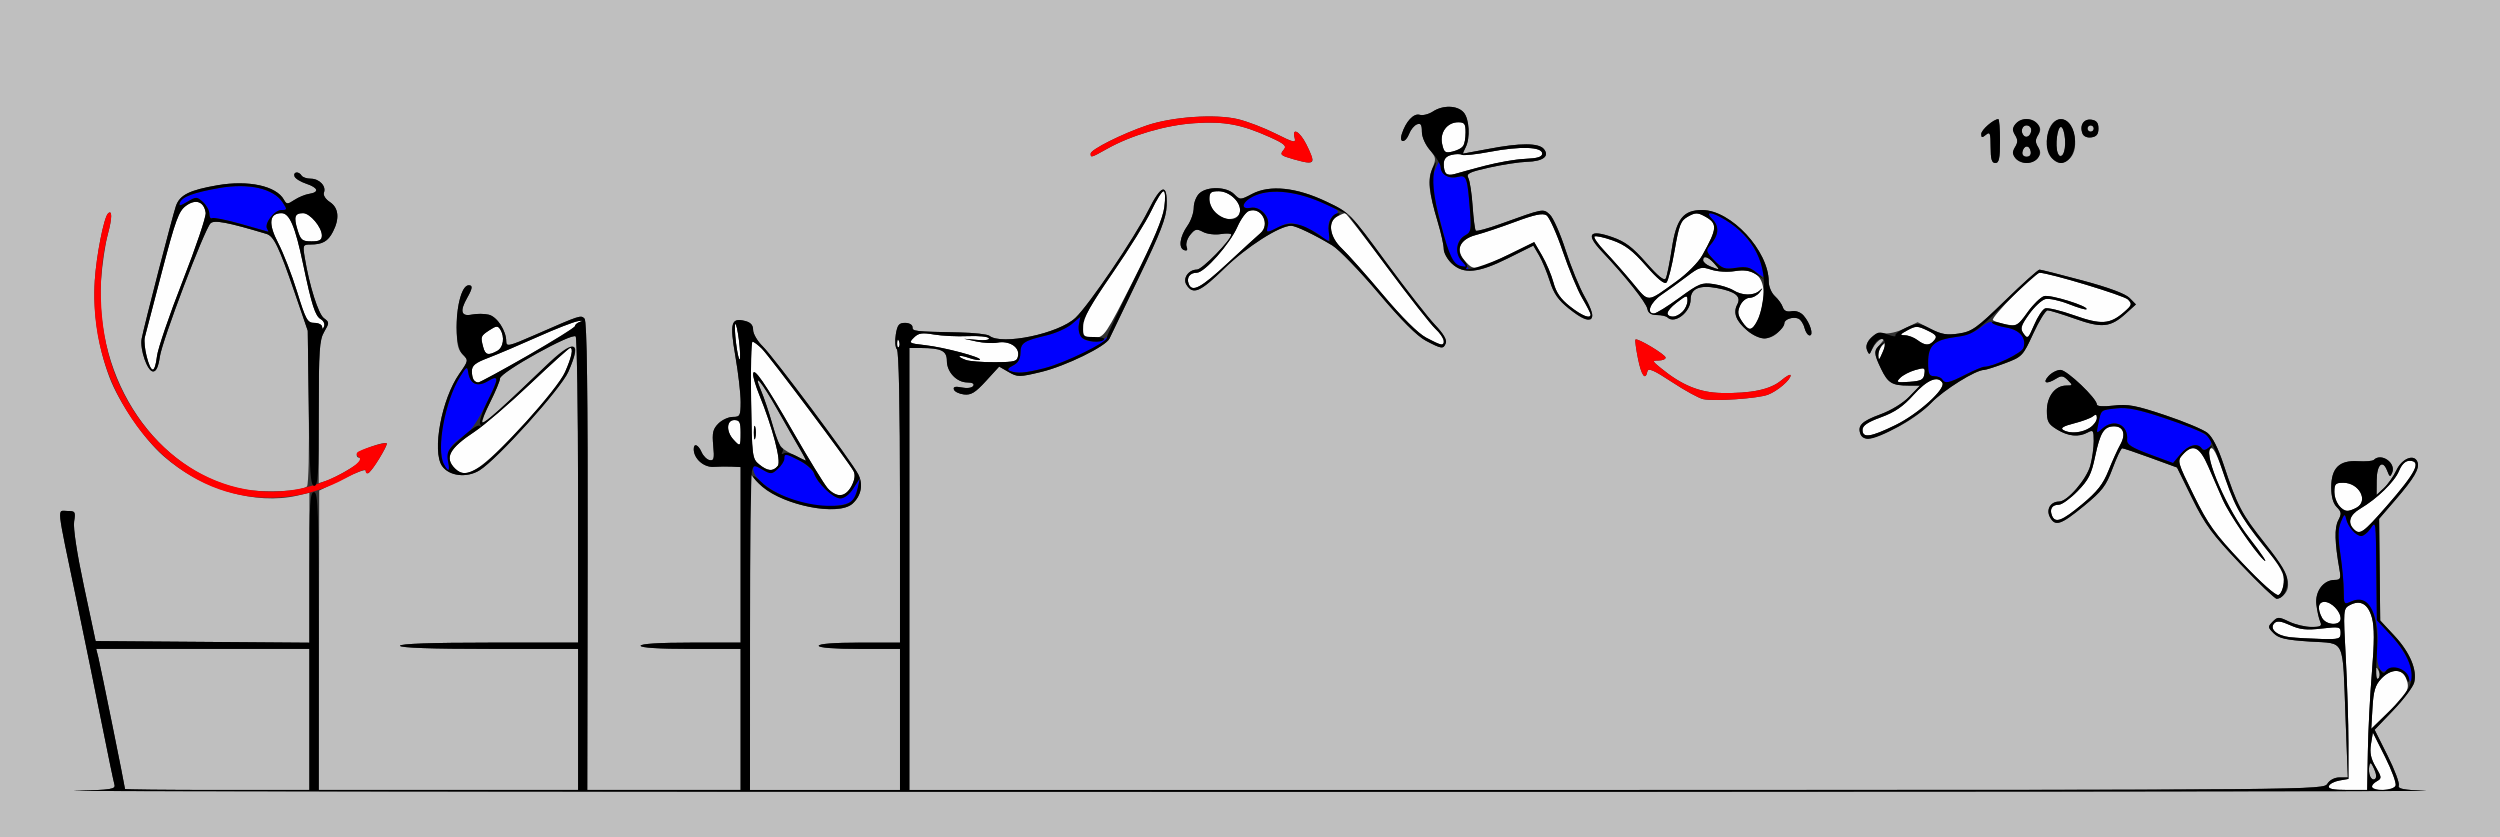 <?xml version="1.0" encoding="UTF-8" standalone="no"?>
<!-- Created with Inkscape (http://www.inkscape.org/) -->

<svg
   xmlns:dc="http://purl.org/dc/elements/1.1/"
   xmlns:cc="http://creativecommons.org/ns#"
   xmlns:rdf="http://www.w3.org/1999/02/22-rdf-syntax-ns#"
   xmlns:svg="http://www.w3.org/2000/svg"
   xmlns="http://www.w3.org/2000/svg"
   xmlns:sodipodi="http://sodipodi.sourceforge.net/DTD/sodipodi-0.dtd"
   xmlns:inkscape="http://www.inkscape.org/namespaces/inkscape"
   id="svg3734"
   version="1.1"
   inkscape:version="0.91 r13725"
   width="747.664"
   height="250.312"
   viewBox="0 0 747.664 250.312"
   sodipodi:docname="ub630101.svg">
  <rect x="0" y="0" width="747.664" height="250.312" fill="#333333" stroke="none"/>
  <defs
     id="defs3738" />
  <sodipodi:namedview
     pagecolor="#ffffff"
     bordercolor="#666666"
     borderopacity="1"
     objecttolerance="10"
     gridtolerance="10"
     guidetolerance="10"
     inkscape:pageopacity="0"
     inkscape:pageshadow="2"
     inkscape:window-width="640"
     inkscape:window-height="480"
     id="namedview3736"
     showgrid="false"
     inkscape:zoom="1.0895101"
     inkscape:cx="399.29168"
     inkscape:cy="147.65928"
     inkscape:window-x="0"
     inkscape:window-y="0"
     inkscape:window-maximized="0"
     inkscape:current-layer="svg3734" />
  <g
     id="g3744">
    <path
       style="fill:#fefefe"
       d="m 696.495,235.078 c 0.214,-0.645 1.616,-1.388 3.115,-1.652 l 2.727,-0.48 0,-10.77 c 0,-5.924 -0.358,-17.377 -0.795,-25.452 -0.782,-14.438 -0.762,-14.7 1.204,-15.755 3.171,-1.702 5.51,-0.346 6.636,3.847 0.726,2.706 0.722,7.241 -0.015,16.115 -0.564,6.792 -1.115,17.517 -1.224,23.832 l -0.197,11.483 -5.919,0.002 c -4.32,9.4e-4 -5.814,-0.315 -5.53,-1.17 z m 12.851,0.281 c 0,-0.49 0.701,-1.285 1.558,-1.766 1.429,-0.802 1.395,-1.153 -0.414,-4.229 -1.47,-2.499 -1.83,-4.239 -1.412,-6.823 l 0.561,-3.469 3.653,7.283 c 2.009,4.006 3.428,7.871 3.154,8.589 -0.561,1.468 -7.1,1.85 -7.1,0.415 z m 0.181,-23.688 c 0.296,-5.026 0.82,-6.777 2.594,-8.672 2.941,-3.14 6.332,-3.126 7.528,0.031 1.155,3.047 0.437,4.349 -5.655,10.251 l -4.838,4.688 0.371,-6.298 z m -24.643,-21.1 c -3.967,-0.42 -6.34,-2.548 -4.689,-4.205 0.778,-0.781 2.006,-0.622 4.732,0.611 2.906,1.315 4.88,1.525 9.377,1.002 5.372,-0.625 5.696,-0.551 5.696,1.304 0,1.805 -0.482,1.954 -5.841,1.809 -3.213,-0.087 -7.386,-0.321 -9.275,-0.521 z m 9.541,-5.822 C 692.951,181.985 693.267,180 695.182,180 c 2.084,0 4.818,2.834 4.818,4.996 0,2.24 -4.351,2.048 -5.575,-0.247 z m -23.858,-16.439 c -8.244,-8.722 -10.185,-11.429 -14.521,-20.244 -4.907,-9.977 -4.971,-10.213 -3.278,-12.09 3.034,-3.363 5.048,-2.446 7.627,3.476 1.291,2.965 3.266,7.496 4.388,10.07 1.773,4.067 9.242,15.078 12.089,17.821 1.74,1.676 -0.411,-1.633 -4.224,-6.498 -6.381,-8.142 -13.526,-24.349 -11.705,-26.55 0.842,-1.017 1.81,0.825 4.572,8.699 3.403,9.701 6.134,14.166 15.091,24.674 2.064,2.421 2.61,3.903 2.39,6.49 -0.157,1.844 -0.876,3.547 -1.598,3.786 -0.785,0.259 -5.145,-3.621 -10.83,-9.635 z m 33.386,-10.033 c -1.977,-1.984 -1.265,-4.273 1.914,-6.155 5.083,-3.008 10.224,-8.004 11.575,-11.249 0.833,-2 1.919,-3.062 3.132,-3.062 3.751,0 2.007,3.458 -6.854,13.594 -6.987,7.992 -7.964,8.679 -9.766,6.871 z m -90.304,-4.143 c -0.744,-1.944 0.079,-3.197 2.1,-3.197 0.891,0 3.393,-1.813 5.562,-4.029 3.301,-3.374 4.157,-5.06 5.264,-10.365 1.502,-7.201 2.66,-9.043 5.684,-9.043 2.801,0 3.604,2.382 1.845,5.475 -0.78,1.371 -2.358,4.852 -3.508,7.734 -1.632,4.092 -3.361,6.301 -7.89,10.078 -6.081,5.072 -8.109,5.821 -9.056,3.347 z m 85.951,-2.795 c -0.808,-0.81 -1.469,-2.709 -1.469,-4.219 0,-2.392 0.342,-2.746 2.659,-2.746 4.773,0 7.663,5.471 3.945,7.467 -2.456,1.318 -3.413,1.225 -5.135,-0.503 z m -452.075,-5.324 c -1.026,-1.16 -5.516,-8.465 -9.976,-16.232 -8.867,-15.442 -12.315,-20.431 -12.315,-17.818 0,0.876 0.805,3.57 1.789,5.986 4.057,9.963 6.695,20.05 5.592,21.383 -1.447,1.749 -3.027,1.622 -5.576,-0.449 -2.073,-1.684 -2.149,-2.29 -2.412,-19.219 -0.149,-9.614 0.041,-17.48 0.422,-17.48 0.381,0 1.645,0.949 2.81,2.109 2.246,2.237 25.882,33.785 27.387,36.554 1.256,2.311 -1.43,7.274 -3.937,7.274 -1.054,0 -2.756,-0.949 -3.782,-2.109 z m -21.647,-18.281 c -0.235,-0.902 -0.427,-0.164 -0.427,1.641 0,1.805 0.192,2.543 0.427,1.641 0.235,-0.902 0.235,-2.379 0,-3.281 z m -89.83,12.355 c -3.186,-3.196 -1.682,-5.982 5.957,-11.041 2.799,-1.854 10.231,-8.234 16.516,-14.178 6.285,-5.944 11.67,-10.807 11.967,-10.807 1.055,0 0.512,2.637 -1.47,7.146 -1.271,2.892 -5.784,8.622 -12.281,15.593 -13.236,14.201 -17.224,16.763 -20.689,13.287 z m 83.256,-8.679 c -2.21,-2.449 -2.024,-5.786 0.322,-5.786 1.558,0 1.869,0.625 1.869,3.75 0,4.285 -0.088,4.367 -2.192,2.036 z m 337.706,-2.847 c 0,-1.283 1.478,-2.29 5.546,-3.778 4.124,-1.508 6.617,-3.223 9.722,-6.688 4.038,-4.505 7.247,-5.859 8.618,-3.635 1.115,1.81 -7.267,9.375 -14.046,12.677 -7.431,3.619 -9.839,3.968 -9.839,1.424 z m 59.969,-0.009 c -0.852,-0.542 0.179,-1.152 3.259,-1.93 2.477,-0.626 5.036,-1.58 5.685,-2.121 0.866,-0.721 1.181,-0.591 1.181,0.485 0,3.203 -6.883,5.627 -10.124,3.566 z M 141.745,113.75 c -0.343,-0.344 -0.623,-1.579 -0.623,-2.745 0,-1.696 0.983,-2.494 4.907,-3.987 2.699,-1.027 9.322,-3.842 14.72,-6.257 5.397,-2.414 10.864,-4.543 12.15,-4.73 1.285,-0.187 1.6,-0.113 0.701,0.164 -0.9,0.277 -1.636,0.871 -1.636,1.319 0,0.784 -27.592,16.86 -28.937,16.86 -0.362,0 -0.938,-0.281 -1.281,-0.625 z m 426.524,-0.738 c 0.795,-0.81 2.819,-1.867 4.498,-2.35 2.824,-0.812 3.03,-0.724 2.759,1.183 -0.244,1.721 -0.985,2.108 -4.498,2.35 -3.814,0.262 -4.071,0.152 -2.759,-1.183 z M 43.883,106.716 c -0.577,-2.15 -0.834,-4.787 -0.571,-5.859 0.263,-1.073 2.576,-9.946 5.141,-19.717 4.068,-15.502 4.985,-18.002 7.188,-19.612 2.921,-2.134 5.379,-1.248 5.878,2.119 0.167,1.126 -2.942,10.329 -6.908,20.451 -3.966,10.122 -7.417,20.231 -7.668,22.466 -0.576,5.125 -1.71,5.182 -3.06,0.154 z m 244.952,0.931 c -3.077,-1.142 -2.21,-1.714 0.932,-0.615 1.568,0.548 3.052,0.796 3.296,0.551 0.688,-0.69 -10.684,-3.716 -16.366,-4.355 -4.885,-0.55 -5.014,-0.635 -3.397,-2.253 1.386,-1.387 2.44,-1.551 6.012,-0.938 2.382,0.409 6.929,0.63 10.105,0.489 3.175,-0.14 6.014,0.136 6.309,0.614 0.308,0.501 -1.148,0.721 -3.437,0.52 l -3.972,-0.349 3.738,0.816 c 2.056,0.449 4.843,0.604 6.194,0.343 3.461,-0.667 6.605,1.228 6.246,3.763 -0.267,1.882 -0.829,2.049 -7.016,2.085 -3.699,0.022 -7.589,-0.281 -8.645,-0.673 z m -68.706,-5.027 c -0.362,-2.903 -0.463,-5.473 -0.226,-5.711 0.237,-0.238 0.727,1.942 1.089,4.845 0.362,2.903 0.463,5.473 0.226,5.711 -0.237,0.238 -0.727,-1.942 -1.089,-4.845 z m 341.627,3.666 c -0.041,-1.097 0.626,-2.574 1.481,-3.281 1.39,-1.15 1.453,-1.088 0.594,0.588 -0.529,1.031 -1.195,2.508 -1.481,3.281 -0.357,0.966 -0.543,0.781 -0.594,-0.588 z m -417.242,-2.459 c -0.846,-3.167 -0.781,-3.346 1.827,-5.061 2.057,-1.352 2.541,-1.39 3.257,-0.256 1.423,2.256 0.961,5.436 -0.939,6.455 -2.674,1.436 -3.52,1.203 -4.145,-1.139 z m 123.784,-1.25 c 0.045,-1.092 0.266,-1.314 0.565,-0.566 0.27,0.677 0.237,1.485 -0.074,1.797 -0.311,0.312 -0.531,-0.242 -0.491,-1.23 z m 158.208,-1.605 c -2.45,-1.309 -7.189,-6.02 -12.925,-12.848 -4.982,-5.93 -10.496,-12.131 -12.254,-13.78 -3.735,-3.505 -4.386,-8.015 -1.388,-9.624 0.994,-0.534 2.049,-0.97 2.345,-0.97 0.295,0 5.939,7.277 12.542,16.172 6.603,8.895 13.118,17.195 14.478,18.445 2.324,2.136 3.329,4.81 1.772,4.716 -0.386,-0.023 -2.441,-0.973 -4.569,-2.109 z m 146.913,0.716 c -0.998,-0.757 -2.68,-1.393 -3.738,-1.414 -1.626,-0.032 -1.503,-0.266 0.789,-1.511 2.478,-1.346 2.993,-1.34 5.932,0.066 2.671,1.278 3.025,1.774 2.079,2.918 -1.422,1.719 -2.739,1.704 -5.062,-0.058 z M 323.725,99.902 c -1.043,-2.726 0.522,-5.872 9.207,-18.506 4.761,-6.926 9.891,-15.206 11.399,-18.401 1.508,-3.194 3.139,-5.807 3.625,-5.807 0.523,0 0.623,1.97 0.244,4.83 -0.449,3.392 -3.197,9.88 -9.233,21.797 -8.304,16.395 -8.697,16.977 -11.638,17.262 -2.098,0.203 -3.218,-0.162 -3.605,-1.174 z m 281.298,-0.292 c -0.843,-1.326 -0.494,-2.409 1.818,-5.652 1.573,-2.206 3.751,-4.236 4.841,-4.51 1.089,-0.274 4.218,0.386 6.953,1.467 2.735,1.081 5.142,1.796 5.349,1.589 0.86,-0.863 -10.881,-4.511 -12.678,-3.939 -1.059,0.337 -3.288,2.515 -4.952,4.84 -2.844,3.973 -3.224,4.19 -6.325,3.619 -1.815,-0.334 -3.621,-0.919 -4.015,-1.299 -0.74,-0.715 12.511,-14.172 13.934,-14.15 2.952,0.045 25.267,6.79 26.446,7.993 1.323,1.35 1.216,1.698 -1.157,3.766 -4.217,3.675 -6.838,3.843 -14.949,0.961 -4.007,-1.424 -7.908,-2.348 -8.67,-2.055 -0.762,0.293 -2.201,2.441 -3.197,4.772 -0.996,2.331 -1.933,4.239 -2.083,4.239 -0.149,0 -0.741,-0.738 -1.314,-1.641 z m -508.688,-1.875 C 96.295,97.09 95.243,96.562 93.998,96.562 c -2.049,0 -2.536,-0.879 -5.135,-9.269 C 87.284,82.195 84.732,75.621 83.192,72.684 80.146,66.876 80.496,63.75 84.193,63.75 c 2.413,0 4.089,3.961 6.461,15.275 2.577,12.289 3.61,15.497 5.298,16.445 0.817,0.459 1.254,1.42 0.972,2.135 -0.356,0.9 -0.537,0.94 -0.588,0.129 z M 520.917,96.055 c -1.246,-1.908 -1.347,-2.841 -0.509,-4.688 0.577,-1.271 1.844,-2.305 2.822,-2.305 0.976,0 2.332,-0.738 3.012,-1.641 1.053,-1.396 1.042,-1.466 -0.072,-0.469 -1.725,1.543 -5.169,1.488 -7.745,-0.124 -1.138,-0.713 -3.807,-1.553 -5.93,-1.868 -3.553,-0.527 -4.369,-0.2 -10.26,4.108 -3.52,2.574 -6.935,4.681 -7.588,4.681 -2.429,0 -1.061,-3.358 2.291,-5.625 1.907,-1.289 5.301,-3.737 7.542,-5.44 3.754,-2.852 4.325,-3.013 7.243,-2.047 1.766,0.585 4.955,0.78 7.207,0.441 5.86,-0.882 8.7,1.573 8.482,7.333 -0.163,4.317 -2.469,10.026 -4.05,10.026 -0.489,0 -1.589,-1.072 -2.445,-2.382 z m -51.392,-4.426 c -2.796,-2.205 -4.137,-4.142 -4.933,-7.129 -0.601,-2.256 -2.145,-5.901 -3.43,-8.101 l -2.337,-4 -7.216,3.526 c -10.265,5.016 -10.722,5.099 -13.234,2.416 -3.282,-3.504 -2.083,-6.736 2.99,-8.056 2.179,-0.567 7.479,-2.343 11.777,-3.947 5.781,-2.158 8.213,-2.669 9.346,-1.965 0.842,0.523 3.025,5.343 4.85,10.711 1.825,5.367 4.453,11.694 5.841,14.06 1.388,2.366 2.523,4.58 2.523,4.922 0,1.419 -2.575,0.402 -6.176,-2.437 z m 29.137,2.225 c -0.282,-0.458 0.955,-1.956 2.749,-3.329 3.036,-2.323 3.262,-2.367 3.262,-0.64 0,3.296 -4.567,6.312 -6.011,3.969 z m -10.408,-9.264 c -2.455,-2.954 -6.152,-7.156 -8.216,-9.336 -2.064,-2.181 -3.503,-4.216 -3.197,-4.523 0.306,-0.307 2.735,0.212 5.398,1.152 3.758,1.327 6.003,3.034 10.029,7.627 3.446,3.931 5.5,5.603 6.118,4.983 0.512,-0.514 1.611,-4.849 2.441,-9.634 1.335,-7.694 1.798,-8.861 4.006,-10.102 2.126,-1.195 2.847,-1.215 4.857,-0.136 4.058,2.179 3.988,3.557 -0.6,11.751 -1.164,2.079 -4.55,5.491 -7.688,7.747 -9.082,6.529 -8.142,6.495 -13.148,0.471 z m -132.759,0.298 c -0.715,-1.868 0.345,-3.326 2.417,-3.326 2.298,0 9.854,-8.535 12.135,-13.708 1.001,-2.269 2.529,-4.399 3.396,-4.733 3.772,-1.452 6.624,3.978 3.483,6.632 -0.931,0.787 -5.342,4.82 -9.802,8.964 -8.014,7.445 -10.614,8.825 -11.629,6.172 z M 88.982,68.752 C 87.786,64.844 88.149,63.75 90.642,63.75 c 2.078,0 5.62,4.216 5.62,6.689 0,1.357 -0.698,1.749 -3.114,1.749 -2.772,0 -3.23,-0.378 -4.165,-3.436 z m 274.626,-4.945 c -1.059,-1.062 -1.926,-2.986 -1.926,-4.276 0,-1.972 0.439,-2.344 2.767,-2.344 3.283,0 6.774,3.325 6.382,6.076 -0.386,2.7 -4.746,3.028 -7.223,0.544 z m 68.845,-11.878 c -0.372,-0.374 -0.677,-1.656 -0.677,-2.849 0,-1.519 0.685,-2.342 2.283,-2.745 1.256,-0.316 2.668,-0.336 3.139,-0.044 0.471,0.292 4.268,-0.115 8.439,-0.904 9.046,-1.712 15.578,-1.492 15.578,0.524 0,1.021 -1.338,1.438 -5.14,1.603 -4.31,0.187 -11.777,1.796 -21.052,4.535 -1.041,0.307 -2.198,0.253 -2.57,-0.12 z m -1.158,-8.868 c -0.758,-3.464 1.498,-6.499 4.832,-6.499 1.852,0 2.189,0.471 2.177,3.047 -0.018,3.85 -0.765,4.949 -3.884,5.714 -2.218,0.544 -2.566,0.292 -3.125,-2.262 z"
       id="path3754"
       inkscape:connector-curvature="0" />
    <path
       style="fill:#bfbfbf"
       d="M 0,125.156 0,0 l 373.832,0 373.832,0 0,125.156 0,125.156 -373.832,0 L 0,250.312 0,125.156 Z m 725.51,111.333 c -6.766,-0.243 -8.499,-0.58 -8.116,-1.579 0.267,-0.699 -1.25,-4.733 -3.371,-8.966 l -3.857,-7.696 5.614,-5.864 c 3.087,-3.225 5.887,-6.957 6.221,-8.293 0.94,-3.755 -1.289,-9.01 -5.933,-13.991 l -4.229,-4.535 -0.163,-15.205 -0.163,-15.205 4.847,-5.625 c 5.684,-6.596 7.35,-9.465 6.614,-11.389 -0.955,-2.496 -4.625,-1.047 -6.288,2.483 -0.851,1.805 -2.534,4.204 -3.742,5.332 l -2.196,2.051 0.033,-4.328 c 0.036,-4.784 1.799,-6.409 3.146,-2.9 0.743,1.937 0.916,1.998 1.505,0.535 1.17,-2.905 -3.3,-5.986 -5.493,-3.786 -0.359,0.361 -2.502,0.541 -4.762,0.402 -5.566,-0.343 -7.98,2.031 -7.98,7.849 0,2.786 0.562,4.782 1.654,5.878 1.43,1.435 1.489,1.974 0.432,3.984 -1.167,2.221 -1.052,6.606 0.387,14.747 0.468,2.646 0.279,3.047 -1.434,3.047 -3.382,0 -5.948,3.442 -5.485,7.356 0.223,1.884 0.729,4.164 1.124,5.066 0.609,1.391 0.21,1.641 -2.621,1.641 -1.837,0 -4.834,-0.715 -6.66,-1.589 -3.123,-1.494 -3.416,-1.494 -4.909,0.004 -1.494,1.498 -1.476,1.704 0.29,3.476 1.514,1.519 3.617,1.998 10.862,2.476 10.764,0.709 9.707,-1.585 10.646,23.11 l 0.666,17.524 -2.468,0 c -1.456,0 -2.947,0.769 -3.635,1.875 -1.162,1.866 -2.179,1.875 -212.625,1.875 l -211.457,-3e-5 0,-66.094 0,-66.094 3.505,0.013 c 6.076,0.022 7.71,0.838 7.71,3.847 0,3.348 2.95,6.453 6.13,6.453 1.502,0 2.155,0.384 1.756,1.032 -0.367,0.596 -1.804,0.798 -3.401,0.477 -1.967,-0.395 -2.656,-0.219 -2.385,0.609 0.209,0.64 1.562,1.303 3.006,1.472 2.119,0.249 3.388,-0.524 6.58,-4.012 l 3.955,-4.321 2.829,1.628 c 2.687,1.547 3.172,1.546 9.703,-0.017 7.32,-1.752 19.407,-7.657 20.457,-9.994 0.347,-0.773 4.302,-9 8.789,-18.281 6.523,-13.495 8.188,-17.794 8.313,-21.463 0.234,-6.884 -1.586,-6.397 -5.523,1.478 -4.041,8.084 -17.681,28.202 -21.725,32.044 -5.005,4.755 -22.122,8.335 -25.773,5.39 -0.566,-0.456 -4.603,-0.904 -8.972,-0.994 -13.721,-0.285 -14.019,-0.319 -14.019,-1.618 0,-0.683 -0.996,-1.242 -2.214,-1.242 -1.832,0 -2.312,0.603 -2.779,3.493 -0.311,1.921 -0.156,3.904 0.345,4.406 0.564,0.566 0.91,17.409 0.91,44.319 l 0,43.406 -12.15,0 c -7.477,0 -12.15,0.361 -12.15,0.938 0,0.577 4.673,0.938 12.15,0.938 l 12.15,0 0,21.094 0,21.094 -22.43,0 -22.43,0 0,-47.25 0,-47.25 3.037,3.038 c 6.237,6.237 23.228,9.834 27.621,5.846 2.624,-2.381 3.274,-5.8 1.683,-8.845 -2.068,-3.957 -25.264,-35.022 -28.52,-38.196 -1.588,-1.547 -2.887,-3.754 -2.887,-4.904 0,-1.464 -0.721,-2.272 -2.405,-2.696 -4.197,-1.057 -4.63,0.539 -2.887,10.627 0.871,5.039 1.576,11.165 1.568,13.614 -0.014,4.121 -0.189,4.453 -2.351,4.453 -1.285,0 -3.226,0.893 -4.314,1.984 -1.635,1.64 -1.901,2.784 -1.535,6.606 0.372,3.881 0.202,4.576 -1.06,4.339 -0.826,-0.156 -1.918,-1.23 -2.425,-2.387 -1.007,-2.296 -2.348,-2.813 -2.348,-0.906 0,2.834 2.981,5.49 5.938,5.291 1.617,-0.109 4.097,-0.137 5.511,-0.062 l 2.57,0.136 0,26.25 0,26.25 -14.953,0 c -9.346,0 -14.953,0.352 -14.953,0.938 0,0.586 5.607,0.938 14.953,0.938 l 14.953,0 0,21.094 0,21.094 -22.93,0 -22.93,0 0.102,-69.962 c 0.072,-49.278 -0.199,-70.264 -0.915,-70.982 -1.132,-1.135 -1.073,-1.155 -14.775,4.834 -7.956,3.477 -8.645,3.631 -8.645,1.929 0,-3.155 -2.725,-7.326 -5.192,-7.947 -1.295,-0.326 -3.6,-0.343 -5.123,-0.037 -3.194,0.641 -3.647,-1.023 -1.367,-5.023 1.593,-2.795 1.718,-3.75 0.491,-3.75 -1.938,0 -3.55,5.368 -3.605,12.004 -0.046,5.568 0.281,7.186 1.751,8.661 1.787,1.792 1.775,1.859 -0.991,5.809 -5.304,7.573 -8.216,23.187 -5.146,27.585 2.118,3.033 7.385,3.643 11.175,1.294 5.307,-3.29 24.342,-24.4 26.561,-29.455 4.635,-10.561 1.953,-9.939 -11.337,2.631 -16.033,15.164 -16.561,15.47 -12.417,7.216 1.832,-3.649 3.33,-7.188 3.33,-7.864 0,-1.831 21.788,-13.914 22.647,-12.559 0.379,0.597 0.695,21.442 0.703,46.32 l 0.014,45.234 -26.636,0 c -17.134,0 -26.636,0.334 -26.636,0.938 0,0.603 9.502,0.938 26.636,0.938 l 26.636,0 0,21.094 0,21.094 -38.785,0 -38.785,0 0.068,-44.766 0.068,-44.766 6.941,-3.428 c 3.818,-1.885 6.941,-3.046 6.941,-2.578 0,0.467 0.318,0.85 0.708,0.85 0.797,0 6.098,-8.486 5.608,-8.977 -0.664,-0.667 -8.573,2.179 -8.915,3.207 -0.198,0.595 0.121,1.083 0.708,1.083 0.587,0 0.832,0.382 0.545,0.849 -0.69,1.12 -7.9,5.299 -10.569,6.126 l -2.103,0.652 0,-21.247 c 0,-18.546 0.208,-21.602 1.636,-24.039 1.567,-2.675 1.563,-2.846 -0.09,-4.064 C 95.213,93.929 92.561,85.562 91.153,77.109 90.52,73.305 90.596,73.125 92.832,73.125 c 3.608,0 5.246,-0.928 6.735,-3.817 2.048,-3.972 1.721,-7.158 -0.913,-8.888 -1.334,-0.877 -2.066,-2.057 -1.765,-2.846 0.73,-1.909 -1.401,-4.136 -3.959,-4.136 -1.192,0 -2.427,-0.422 -2.744,-0.938 -0.831,-1.349 -2.564,-1.157 -2.11,0.234 0.21,0.645 1.741,1.623 3.403,2.174 3.673,1.218 4.185,2.633 1.112,3.069 -1.247,0.177 -3.29,0.993 -4.539,1.814 -2.09,1.374 -2.341,1.367 -3.152,-0.087 -2.285,-4.095 -10.603,-5.902 -19.83,-4.307 -8.402,1.452 -11.298,2.894 -12.453,6.199 -0.997,2.851 -9.516,35.838 -10.241,39.654 -0.609,3.204 1.692,9.844 3.411,9.844 0.94,0 1.589,-1.42 2.015,-4.408 0.681,-4.774 13.284,-37.972 15.143,-39.886 1.068,-1.1 5.193,-0.324 16.739,3.15 2.205,0.663 3.727,3.824 8.404,17.451 l 3.949,11.505 0.305,22.86 c 0.168,12.573 -0.068,23.234 -0.524,23.691 -1.512,1.517 -13.035,2.027 -19.107,0.846 -25.638,-4.987 -44.462,-32.614 -42.494,-62.365 0.308,-4.659 1.231,-10.942 2.05,-13.962 1.311,-4.833 1.318,-7.416 0.016,-6.11 -1.233,1.237 -3.476,12.644 -3.941,20.039 -0.593,9.43 0.984,19.848 4.37,28.878 2.803,7.473 10.334,18.485 16.109,23.553 11.437,10.036 27.586,14.802 40.199,11.864 l 3.505,-0.816 0,22.414 0,22.414 -31.962,-0.247 -31.962,-0.247 -3.473,-16.294 c -2.117,-9.931 -3.274,-17.527 -2.962,-19.453 0.477,-2.949 0.339,-3.159 -2.07,-3.159 -3.055,0 -3.333,-2.653 2.8,26.719 2.369,11.344 5.778,28.008 7.575,37.031 1.798,9.023 3.482,17.132 3.744,18.019 0.43,1.459 -0.713,1.641 -11.962,1.905 -6.841,0.16 150.53,0.296 349.712,0.302 199.182,0.006 358.279,-0.129 353.547,-0.299 z M 37.383,235.949 c 0,-0.599 -7.336,-36.799 -7.967,-39.309 l -0.647,-2.578 31.877,0 31.877,0 0,21.094 0,21.094 -27.57,0 c -15.164,0 -27.57,-0.135 -27.57,-0.301 z m 671.41,-3.804 c -0.297,-0.776 -0.398,-2.149 -0.225,-3.051 0.249,-1.296 0.552,-1.118 1.446,0.849 0.709,1.561 0.793,2.699 0.225,3.051 -0.498,0.309 -1.149,-0.073 -1.446,-0.849 z m 1.488,-30.528 c 0,-2.264 0.52,-2.492 1.261,-0.554 0.29,0.757 0.124,1.626 -0.367,1.93 -0.492,0.305 -0.894,-0.315 -0.894,-1.376 z M 236.797,135.75 c -3.578,-1.805 -3.994,-2.429 -5.738,-8.614 -1.034,-3.667 -2.579,-8.288 -3.434,-10.269 -2.59,-6.002 0.043,-2.935 4.926,5.738 2.531,4.496 5.536,9.757 6.678,11.69 1.142,1.934 1.929,3.489 1.75,3.457 -0.179,-0.032 -2.062,-0.934 -4.183,-2.004 z m 446.194,42.187 c 2.729,-2.737 1.266,-6.787 -5.541,-15.344 -7.077,-8.897 -8.386,-11.383 -12.426,-23.599 -1.665,-5.036 -3.358,-8.359 -4.865,-9.548 -1.271,-1.003 -6.967,-3.38 -12.657,-5.282 -8.782,-2.935 -11.106,-3.369 -15.372,-2.866 -3.077,0.363 -5.026,0.234 -5.026,-0.331 0,-1.809 -8.973,-10.343 -10.875,-10.343 -1.056,0 -2.68,0.844 -3.611,1.875 -1.897,2.103 -0.541,2.522 2.334,0.721 1.524,-0.955 2.12,-0.874 3.459,0.469 1.533,1.538 1.51,1.622 -0.452,1.622 -3.313,0 -5.808,3.228 -5.808,7.514 0,3.24 0.422,4.022 3.037,5.621 3.371,2.062 6.442,2.361 9.174,0.894 1.64,-0.88 1.807,-0.64 1.802,2.578 -0.003,1.952 -0.461,5.236 -1.018,7.299 C 624.028,143.352 618.274,150 615.813,150 c -2.554,0 -3.966,2.367 -2.76,4.628 1.566,2.934 3.208,2.404 10.135,-3.273 5.521,-4.524 6.65,-6.001 8.607,-11.25 1.239,-3.323 2.54,-6.042 2.891,-6.042 0.351,0 4.182,1.295 8.513,2.878 l 7.875,2.878 4.526,9.228 c 3.857,7.864 5.988,10.766 14.417,19.636 5.44,5.725 10.332,10.402 10.872,10.395 0.54,-0.007 1.486,-0.52 2.103,-1.139 z M 566.849,128.077 c 3.844,-1.872 8.24,-4.98 10.721,-7.58 3.719,-3.897 13.298,-9.872 15.826,-9.872 0.509,0 3.305,-0.893 6.212,-1.984 5.154,-1.934 5.366,-2.157 8.475,-8.906 1.754,-3.807 3.685,-6.922 4.291,-6.922 0.607,0 4.274,1.127 8.15,2.504 8.093,2.876 10.638,2.619 15.23,-1.533 l 3.03,-2.74 -1.915,-1.948 c -1.229,-1.25 -6.251,-3.111 -14.019,-5.197 -6.657,-1.787 -12.463,-3.255 -12.902,-3.262 -0.439,-0.007 -5.065,4.144 -10.28,9.224 -8.537,8.316 -9.919,9.302 -13.863,9.892 -3.526,0.528 -5.155,0.26 -8.345,-1.373 l -3.964,-2.029 -3.864,1.883 c -2.125,1.036 -4.9,1.685 -6.167,1.442 -2.858,-0.548 -6.052,2.583 -5.12,5.02 0.554,1.449 0.76,1.379 1.749,-0.594 0.616,-1.23 1.752,-2.437 2.523,-2.682 1.102,-0.35 1.052,-0.049 -0.234,1.406 -2.058,2.33 -2.045,2.846 0.201,7.509 2.036,4.227 3.277,4.976 8.236,4.976 l 3.378,0 -3.195,3.307 c -1.881,1.947 -5.453,4.133 -8.685,5.315 -5.556,2.032 -6.882,3.359 -5.906,5.909 0.816,2.134 3.284,1.716 10.436,-1.767 z m -38.115,-10.036 c 2.838,-1.079 6.78,-4.444 6.78,-5.788 0,-0.472 -1.264,0.209 -2.808,1.513 -3.239,2.734 -8.992,3.943 -17.898,3.762 -6.511,-0.133 -11.82,-2.311 -18.079,-7.418 -2.654,-2.165 -2.691,-2.288 -0.701,-2.293 1.157,-0.003 2.103,-0.39 2.103,-0.862 0,-0.901 -8.459,-5.97 -9.021,-5.406 -0.179,0.179 0.153,2.717 0.738,5.639 1.035,5.169 2.227,6.794 2.84,3.871 0.231,-1.101 1.961,-0.347 7.319,3.186 3.859,2.545 8.065,4.85 9.346,5.121 3.361,0.712 16.358,-0.176 19.38,-1.325 z m -96.335,-15.454 c 0.363,-0.948 -0.776,-2.875 -3.186,-5.391 -2.063,-2.153 -8.654,-10.588 -14.647,-18.743 -10.888,-14.817 -10.902,-14.831 -17.881,-18.156 -8.97,-4.273 -16.911,-5.098 -22.218,-2.308 -3.527,1.854 -3.594,1.855 -5.374,0.069 -2.251,-2.258 -8.012,-2.4 -10.374,-0.257 -0.94,0.853 -1.709,2.792 -1.709,4.308 0,1.516 -0.838,3.938 -1.863,5.381 -2.299,3.238 -2.782,6.678 -1.026,7.299 0.898,0.317 1.136,-0.008 0.748,-1.023 -0.313,-0.819 0.174,-2.409 1.082,-3.534 1.439,-1.783 1.93,-1.896 3.82,-0.882 1.197,0.642 3.577,0.935 5.311,0.652 1.729,-0.281 3.143,-0.214 3.143,0.149 0,1.564 -8.71,10.472 -10.238,10.472 -2.534,0 -4.359,2.619 -3.159,4.532 1.961,3.124 4.076,2.216 11.325,-4.858 6.623,-6.463 16.601,-12.835 20.01,-12.778 1.412,0.024 7.11,2.754 12.284,5.887 1.973,1.194 8.192,7.631 13.821,14.303 6.832,8.099 11.542,12.819 14.17,14.199 4.768,2.505 5.242,2.558 5.961,0.677 z M 531.776,99.375 c 1.028,-1.031 1.869,-2.252 1.869,-2.712 0,-1.159 2.527,-2.023 4.121,-1.409 0.725,0.279 1.574,1.531 1.887,2.783 0.313,1.252 1.01,2.276 1.549,2.276 1.278,0 0.156,-3.697 -1.801,-5.929 -0.907,-1.034 -2.332,-1.55 -3.607,-1.306 -1.416,0.272 -2.276,-0.127 -2.62,-1.213 -0.281,-0.89 -1.342,-2.371 -2.357,-3.293 -1.015,-0.921 -1.845,-2.863 -1.845,-4.316 0,-9.259 -11.311,-21.444 -19.906,-21.444 -5.656,0 -7.732,2.623 -9.069,11.459 -0.646,4.268 -1.466,8.313 -1.823,8.989 -0.448,0.849 -2.256,-0.602 -5.841,-4.688 -4.057,-4.623 -6.263,-6.293 -10.087,-7.635 -6.971,-2.447 -8.096,-0.92 -3.169,4.3 7.091,7.513 13.223,15.232 13.589,17.105 0.256,1.309 1.111,1.875 2.833,1.875 1.357,0 2.784,0.316 3.173,0.703 2.147,2.138 6.937,-1.561 6.937,-5.358 0,-3.243 2.65,-4.399 7.85,-3.425 5.568,1.043 7.387,2.515 6.098,4.932 -1.319,2.473 -0.364,4.957 2.997,7.794 3.397,2.868 6.692,3.05 9.224,0.51 z m -20.327,-19.717 c -1.157,-0.466 -2.103,-1.283 -2.103,-1.816 0,-1.53 1.43,-1.133 3.271,0.907 1.877,2.081 1.83,2.117 -1.168,0.908 z m -35.273,15.018 c 0.322,-0.522 -0.686,-3.176 -2.239,-5.899 -1.553,-2.723 -4.122,-8.997 -5.71,-13.942 -1.587,-4.946 -3.714,-9.743 -4.725,-10.661 -2.027,-1.84 -1.711,-1.9 -14.781,2.81 -3.788,1.365 -7.102,2.266 -7.365,2.002 -0.263,-0.264 -0.688,-3.554 -0.944,-7.311 -0.256,-3.757 -0.831,-7.54 -1.278,-8.407 -0.7,-1.358 0.179,-1.798 6.322,-3.169 3.924,-0.876 8.95,-1.643 11.167,-1.704 4.838,-0.134 6.878,-1.665 5.093,-3.822 -1.531,-1.851 -7.036,-1.864 -16.539,-0.04 -4.029,0.773 -7.445,1.406 -7.592,1.406 -0.147,8.8e-5 0.169,-0.816 0.701,-1.813 1.478,-2.77 1.156,-8.611 -0.579,-10.535 -1.902,-2.108 -6.168,-2.215 -9.188,-0.23 -1.242,0.816 -3.014,1.256 -3.939,0.977 -1.796,-0.542 -4.169,2.006 -5.347,5.742 -0.905,2.868 1.125,2.77 2.216,-0.107 0.462,-1.219 1.503,-2.471 2.313,-2.783 1.134,-0.436 1.473,0.062 1.473,2.164 0,1.52 0.981,3.874 2.212,5.311 2.066,2.409 2.126,2.788 0.901,5.727 -1.455,3.493 -1.121,6.738 1.652,16.037 0.977,3.277 1.776,6.895 1.776,8.04 0,1.145 1.075,3.095 2.389,4.333 3.505,3.303 7.858,2.895 16.849,-1.578 l 7.556,-3.759 1.692,2.878 c 0.931,1.583 2.385,5.071 3.233,7.752 1.174,3.714 2.531,5.663 5.705,8.194 4.316,3.442 5.977,4.011 6.975,2.39 z M 392.523,47.775 c 0,-0.536 -0.85,-2.646 -1.888,-4.688 -1.953,-3.839 -4.303,-5.113 -3.458,-1.875 0.427,1.639 -0.191,1.502 -5.732,-1.276 -3.416,-1.713 -8.486,-3.653 -11.266,-4.311 -6.716,-1.59 -19.534,-0.712 -27.141,1.858 -7.445,2.516 -16.87,7.246 -16.87,8.467 0,1.275 0.153,1.23 4.912,-1.438 7.298,-4.092 17.464,-7.08 26.077,-7.666 8.964,-0.61 14.018,0.316 22.523,4.128 4.362,1.955 5.177,2.657 4.306,3.709 -1.327,1.603 -1.139,1.793 2.931,2.959 4.399,1.26 5.607,1.289 5.607,0.131 z M 598.131,42.188 c 0,-3.609 -0.225,-6.562 -0.5,-6.562 -1.412,0 -5.107,3.214 -5.107,4.441 0,1.15 0.261,1.196 1.402,0.246 1.215,-1.012 1.402,-0.527 1.402,3.635 0,3.644 0.338,4.802 1.402,4.802 1.113,0 1.402,-1.354 1.402,-6.562 z m 11.278,5.08 c 0.966,-1.167 0.988,-1.865 0.107,-3.281 -0.87,-1.398 -0.87,-2.2 0,-3.598 0.882,-1.416 0.859,-2.114 -0.107,-3.281 -2.836,-3.428 -9.071,-0.408 -6.775,3.281 0.87,1.398 0.87,2.2 0,3.598 -1.426,2.291 0.36,4.764 3.441,4.764 1.159,0 2.659,-0.667 3.334,-1.482 z m -4.571,-1.848 c 0.423,-2.036 2.081,-2.161 2.461,-0.185 0.197,1.026 -0.261,1.641 -1.224,1.641 -0.898,0 -1.413,-0.606 -1.237,-1.456 z m 0.433,-4.82 C 604.154,39.479 604.667,37.5 606.075,37.5 c 0.771,0 1.402,0.608 1.402,1.351 0,1.566 -1.334,2.624 -2.206,1.749 z m 13.822,6.677 c 3.104,-3.113 1.098,-11.652 -2.737,-11.652 -2.349,0 -4.206,2.897 -4.206,6.562 0,3.665 1.857,6.562 4.206,6.562 0.698,0 1.929,-0.663 2.737,-1.473 z m -3.707,-1.562 c -0.823,-2.15 -0.122,-7.746 0.97,-7.746 1.282,0 1.761,7.046 0.562,8.249 -0.667,0.669 -1.143,0.513 -1.531,-0.503 z M 627.57,38.438 c 0,-1.718 -0.562,-2.424 -2.107,-2.644 -2.296,-0.327 -3.601,1.683 -2.67,4.116 0.338,0.883 1.406,1.352 2.67,1.172 1.545,-0.22 2.107,-0.926 2.107,-2.644 z m -3.271,0 c 0,-0.516 0.421,-0.938 0.935,-0.938 0.514,0 0.935,0.422 0.935,0.938 0,0.516 -0.421,0.938 -0.935,0.938 -0.514,0 -0.935,-0.422 -0.935,-0.938 z"
       id="path3752"
       inkscape:connector-curvature="0" />
    <path
       style="fill:#0000fe"
       d="m 720.093,202.32 c -1.027,-2.377 -4.556,-3.348 -6.447,-1.774 -1.818,1.513 -3.268,-2.504 -2.707,-7.498 1.004,-8.934 -2.837,-15.427 -7.787,-13.165 -2.153,0.984 -2.218,0.892 -2.218,-3.147 0,-2.288 -0.453,-7.236 -1.007,-10.996 -0.77,-5.223 -0.735,-7.498 0.147,-9.648 0.997,-2.43 1.211,-2.557 1.571,-0.938 0.531,2.388 2.958,5.156 4.521,5.156 0.662,0 1.859,-0.938 2.659,-2.084 1.78,-2.549 1.687,-3.222 1.862,13.499 l 0.144,13.759 4.265,4.574 c 4.171,4.473 6.842,10.022 6.236,12.954 -0.224,1.084 -0.548,0.902 -1.238,-0.696 z M 242.377,150.939 c -9.009,-1.881 -17.144,-7.036 -17.144,-10.865 0,-0.947 0.64,-0.868 2.732,0.337 2.595,1.494 2.833,1.482 4.73,-0.241 1.122,-1.019 1.81,-2.535 1.57,-3.458 -0.375,-1.438 0.138,-1.356 4.079,0.647 2.479,1.26 4.771,3.122 5.092,4.138 0.937,2.962 5.737,7.567 7.887,7.567 1.207,0 2.73,-1.185 3.917,-3.047 l 1.942,-3.047 -0.615,2.812 c -0.338,1.547 -1.113,3.32 -1.722,3.941 -1.54,1.57 -7.831,2.184 -12.468,1.216 z M 132.743,138.812 c -2.338,-4.382 0.337,-18.881 4.817,-26.108 1.911,-3.083 2.193,-3.25 2.45,-1.443 0.509,3.586 2.703,4.621 5.846,2.759 3.607,-2.137 3.481,-1.071 -0.902,7.642 -2.481,4.932 -4.567,7.784 -6.535,8.934 -3.575,2.09 -5.108,4.816 -4.368,7.773 0.68,2.717 0.024,2.939 -1.307,0.443 z m 510.19,-2.917 c -5.337,-1.98 -6.914,-2.974 -6.79,-4.276 0.442,-4.62 -3.895,-6.608 -7.448,-3.415 -1.784,1.603 -1.81,1.565 -1.133,-1.641 0.873,-4.134 0.567,-3.885 5.47,-4.439 3.177,-0.359 6.587,0.344 14.518,2.995 12.065,4.033 15.218,6.033 13.253,8.408 -0.892,1.078 -1.584,1.254 -2.259,0.576 -1.696,-1.701 -4.099,-1.065 -6.416,1.697 l -2.243,2.674 -6.952,-2.58 z M 580.841,113.438 c -0.318,-0.516 -1.394,-0.938 -2.392,-0.938 -1.517,0 -1.814,-0.666 -1.814,-4.073 0,-5.152 1.74,-6.769 8.216,-7.638 3.141,-0.421 5.928,-1.493 7.64,-2.938 1.482,-1.251 2.939,-1.879 3.237,-1.394 0.298,0.484 2.228,1.166 4.288,1.515 4.059,0.688 6.076,3.079 5.128,6.077 -0.5,1.579 -8.962,5.639 -11.753,5.639 -0.512,0 -3.005,1.055 -5.541,2.344 -5.081,2.583 -6.152,2.798 -7.009,1.406 z m -278.822,-2.524 c -0.868,-0.347 -0.582,-0.838 0.935,-1.6 1.493,-0.75 2.199,-1.933 2.225,-3.732 0.045,-3.045 0.959,-3.667 7.726,-5.256 2.729,-0.641 6.137,-2.158 7.575,-3.371 l 2.614,-2.206 -0.442,2.318 c -0.243,1.275 0.08,2.948 0.717,3.719 1.409,1.703 5.697,1.836 7.422,0.229 1.009,-0.939 1.125,-0.935 0.585,0.023 -1.051,1.863 -12.701,7.421 -18.975,9.052 -5.809,1.51 -8.192,1.699 -10.382,0.823 z M 525.269,81.405 c -1.807,-1.469 -3.118,-1.748 -6.108,-1.298 -3.383,0.509 -4.107,0.258 -6.504,-2.251 -2.471,-2.588 -2.576,-2.962 -1.246,-4.48 2.599,-2.968 2.868,-5.613 0.785,-7.703 -2.102,-2.109 -1.082,-2.525 2.116,-0.862 5.373,2.794 9.813,7.486 11.852,12.526 1.164,2.876 1.956,5.389 1.76,5.584 -0.196,0.195 -1.391,-0.488 -2.657,-1.517 z m -88.491,-1.711 c -2.644,-1.07 -2.857,-1.488 -5.125,-10.038 -3.495,-13.176 -3.809,-15.776 -2.32,-19.198 1.074,-2.466 1.372,-2.699 1.432,-1.12 0.106,2.784 2.251,4.293 5.086,3.579 2.756,-0.694 2.979,-0.095 3.772,10.116 0.434,5.587 0.281,6.427 -1.331,7.293 -2.955,1.586 -3.358,5.34 -0.861,8.007 2.339,2.498 2.31,2.56 -0.654,1.361 z m -41.41,-8.863 c -0.617,-0.746 -3.006,-2.079 -5.308,-2.96 -3.91,-1.498 -4.4,-1.501 -7.435,-0.049 -4.066,1.945 -4.048,1.947 -3.448,-0.352 0.689,-2.644 -2.368,-5.846 -5.085,-5.325 -3.529,0.677 -2.508,-2.081 1.373,-3.708 4.77,-1.999 12.548,-1.186 19.777,2.069 5.517,2.483 5.653,2.627 3.751,3.964 -1.51,1.061 -1.887,2.13 -1.605,4.552 0.396,3.405 -0.232,3.969 -2.019,1.809 z M 72.055,66.982 c -4.318,-1.227 -8.208,-2.009 -8.645,-1.738 -0.437,0.271 -0.794,-0.311 -0.794,-1.293 0,-0.982 -0.858,-2.564 -1.907,-3.516 -1.823,-1.655 -2.029,-1.659 -4.661,-0.099 -2.196,1.301 -2.648,1.355 -2.231,0.266 0.674,-1.761 4.008,-3 11.76,-4.37 8.804,-1.556 16.241,0.142 18.979,4.333 1.382,2.115 1.358,2.249 -0.4,2.249 -2.093,0 -5.207,4.069 -4.274,5.584 0.332,0.538 0.473,0.942 0.314,0.897 -0.159,-0.045 -3.822,-1.085 -8.14,-2.312 z"
       id="path3750"
       inkscape:connector-curvature="0" />
    <path
       style="fill:#fe0000"
       d="M 69.751,147.575 C 57.899,144.697 47.08,136.717 39.384,125.174 31.156,112.834 27.403,98.81 28.34,83.906 c 0.465,-7.395 2.709,-18.802 3.941,-20.039 1.302,-1.306 1.295,1.277 -0.016,6.11 -3.578,13.19 -2.537,30.775 2.545,42.991 10.999,26.44 36.954,39.958 60.668,31.597 7.066,-2.491 13.574,-6.713 11.925,-7.736 -0.701,-0.435 -0.944,-1.122 -0.539,-1.528 0.867,-0.87 8.338,-3.176 8.796,-2.716 0.173,0.174 -0.858,2.265 -2.292,4.647 -2.479,4.116 -4.023,5.426 -4.023,3.411 0,-0.506 -2.628,0.529 -5.841,2.3 -10.427,5.748 -22.393,7.39 -33.753,4.632 z M 509.354,119.366 c -1.281,-0.271 -5.486,-2.576 -9.346,-5.121 -5.358,-3.534 -7.089,-4.287 -7.319,-3.186 -0.613,2.923 -1.805,1.298 -2.84,-3.871 -0.585,-2.922 -0.917,-5.459 -0.738,-5.639 0.562,-0.564 9.021,4.506 9.021,5.406 0,0.472 -0.946,0.859 -2.103,0.862 -1.99,0.005 -1.953,0.127 0.701,2.293 6.259,5.107 11.568,7.285 18.079,7.418 8.906,0.182 14.659,-1.028 17.898,-3.762 1.544,-1.304 2.808,-1.984 2.808,-1.513 0,1.344 -3.942,4.709 -6.78,5.788 -3.023,1.149 -16.019,2.037 -19.38,1.325 z M 386.916,47.644 c -4.069,-1.166 -4.257,-1.356 -2.931,-2.959 0.871,-1.052 0.056,-1.754 -4.306,-3.709 -8.505,-3.812 -13.559,-4.738 -22.523,-4.128 -8.613,0.586 -18.779,3.575 -26.077,7.666 -4.759,2.668 -4.912,2.713 -4.912,1.438 0,-1.221 9.424,-5.951 16.87,-8.467 7.607,-2.571 20.425,-3.448 27.141,-1.858 2.78,0.658 7.85,2.598 11.266,4.311 5.541,2.778 6.16,2.916 5.732,1.276 -0.844,-3.238 1.506,-1.964 3.458,1.875 3.024,5.947 2.666,6.386 -3.719,4.556 z"
       id="path3748"
       inkscape:connector-curvature="0" />
    <path
       style="fill:#000000"
       d="m 22.251,236.486 c 11.249,-0.264 12.392,-0.446 11.962,-1.905 -0.261,-0.887 -1.946,-8.996 -3.744,-18.019 -1.798,-9.023 -5.207,-25.688 -7.575,-37.031 -6.133,-29.371 -5.855,-26.719 -2.8,-26.719 2.409,0 2.547,0.211 2.07,3.159 -0.312,1.926 0.845,9.523 2.962,19.453 l 3.473,16.294 31.962,0.247 31.962,0.247 0,-22.512 c 0,-19.386 0.195,-22.512 1.402,-22.512 1.226,0 1.402,5.573 1.402,44.531 l 0,44.531 38.785,0 38.785,0 0,-21.094 0,-21.094 -26.636,0 c -17.134,0 -26.636,-0.334 -26.636,-0.938 0,-0.603 9.502,-0.938 26.636,-0.938 l 26.636,0 -0.014,-45.234 c -0.007,-24.879 -0.324,-45.723 -0.703,-46.32 -0.86,-1.356 -22.647,10.729 -22.647,12.562 0,0.678 -1.289,3.796 -2.865,6.927 -1.576,3.131 -2.651,5.908 -2.389,6.17 0.508,0.509 6.891,-5.173 18.475,-16.444 8.977,-8.735 11.43,-8.272 7.203,1.361 -2.218,5.055 -21.254,26.165 -26.561,29.455 -3.79,2.349 -9.057,1.74 -11.175,-1.294 -3.071,-4.397 -0.158,-20.012 5.146,-27.585 2.766,-3.95 2.778,-4.016 0.991,-5.809 -3.315,-3.325 -1.76,-20.665 1.854,-20.665 1.226,0 1.101,0.955 -0.491,3.75 -2.279,4 -1.826,5.663 1.367,5.023 1.523,-0.306 3.829,-0.289 5.123,0.037 2.467,0.621 5.192,4.792 5.192,7.947 0,1.702 0.689,1.548 8.645,-1.929 13.703,-5.989 13.644,-5.97 14.775,-4.834 0.716,0.718 0.986,21.704 0.915,70.982 l -0.102,69.962 22.93,0 22.93,0 0,-21.094 0,-21.094 -14.953,0 c -9.346,0 -14.953,-0.352 -14.953,-0.938 0,-0.586 5.607,-0.938 14.953,-0.938 l 14.953,0 0,-26.25 0,-26.25 -2.57,-0.136 c -1.414,-0.075 -3.894,-0.047 -5.511,0.062 -2.956,0.2 -5.938,-2.457 -5.938,-5.291 0,-1.907 1.342,-1.389 2.348,0.906 0.507,1.157 1.599,2.231 2.425,2.387 1.262,0.238 1.431,-0.458 1.06,-4.339 -0.366,-3.821 -0.1,-4.965 1.535,-6.606 1.088,-1.091 3.029,-1.984 4.314,-1.984 2.162,0 2.338,-0.332 2.351,-4.453 0.008,-2.449 -0.697,-8.576 -1.568,-13.614 -1.743,-10.088 -1.31,-11.684 2.887,-10.627 1.684,0.424 2.405,1.232 2.405,2.696 0,1.15 1.299,3.357 2.887,4.904 3.256,3.173 26.452,34.239 28.52,38.196 1.591,3.045 0.941,6.464 -1.683,8.845 -4.074,3.698 -20.164,0.706 -26.935,-5.009 -1.534,-1.295 -2.789,-2.706 -2.789,-3.136 0,-0.43 1.162,0.383 2.582,1.808 3.603,3.614 12.556,6.801 19.581,6.97 6.477,0.156 8.157,-0.849 9.171,-5.485 l 0.615,-2.812 -1.942,3.047 c -1.187,1.862 -2.71,3.047 -3.917,3.047 -2.148,0 -6.949,-4.605 -7.885,-7.563 -0.321,-1.014 -2.218,-2.68 -4.216,-3.702 -4.304,-2.202 -4.642,-2.246 -4.642,-0.598 0,0.694 -0.873,2.054 -1.941,3.023 -1.82,1.652 -2.106,1.667 -4.588,0.238 -2.542,-1.463 -2.669,-1.444 -3.187,0.493 -0.297,1.109 -0.545,23.005 -0.552,48.658 l -0.013,46.641 22.43,0 22.43,0 0,-21.094 0,-21.094 -12.15,0 c -7.477,0 -12.15,-0.361 -12.15,-0.938 0,-0.577 4.673,-0.938 12.15,-0.938 l 12.15,0 0,-43.406 c 0,-26.91 -0.346,-43.753 -0.91,-44.319 -0.501,-0.502 -0.656,-2.485 -0.345,-4.406 0.468,-2.89 0.947,-3.493 2.779,-3.493 1.218,0 2.214,0.559 2.214,1.242 0,1.299 0.298,1.333 14.019,1.618 4.369,0.091 8.407,0.538 8.972,0.994 3.651,2.945 20.768,-0.634 25.773,-5.39 4.044,-3.842 17.684,-23.96 21.725,-32.044 3.937,-7.875 5.757,-8.362 5.523,-1.478 -0.125,3.669 -1.79,7.969 -8.313,21.463 -4.486,9.281 -8.441,17.508 -8.789,18.281 -1.05,2.338 -13.137,8.243 -20.457,9.994 -6.531,1.563 -7.016,1.564 -9.703,0.017 l -2.829,-1.628 -3.955,4.321 c -3.192,3.488 -4.461,4.261 -6.58,4.012 -1.444,-0.17 -2.797,-0.833 -3.006,-1.472 -0.271,-0.828 0.417,-1.003 2.385,-0.609 1.598,0.321 3.034,0.119 3.401,-0.477 0.399,-0.648 -0.253,-1.032 -1.756,-1.032 -3.18,0 -6.13,-3.106 -6.13,-6.453 0,-3.009 -1.635,-3.824 -7.71,-3.847 l -3.505,-0.013 0,66.094 0,66.094 211.457,0 c 210.445,0 211.463,-0.009 212.625,-1.875 0.689,-1.106 2.179,-1.875 3.635,-1.875 l 2.468,0 -0.666,-17.524 c -0.939,-24.694 0.118,-22.401 -10.646,-23.11 -7.245,-0.477 -9.348,-0.957 -10.862,-2.475 -1.767,-1.772 -1.784,-1.978 -0.29,-3.476 1.493,-1.497 1.786,-1.497 4.909,-0.004 1.827,0.874 4.824,1.589 6.66,1.589 2.831,0 3.23,-0.25 2.621,-1.641 -0.395,-0.902 -0.901,-3.182 -1.124,-5.066 -0.463,-3.913 2.103,-7.355 5.485,-7.355 1.714,0 1.902,-0.401 1.434,-3.047 -1.439,-8.141 -1.554,-12.526 -0.387,-14.747 1.057,-2.011 0.998,-2.55 -0.432,-3.984 -1.092,-1.096 -1.654,-3.092 -1.654,-5.878 0,-5.818 2.414,-8.192 7.98,-7.849 2.26,0.139 4.403,-0.042 4.762,-0.402 2.193,-2.2 6.663,0.88 5.493,3.786 -0.589,1.463 -0.762,1.401 -1.505,-0.535 -1.347,-3.509 -3.109,-1.884 -3.146,2.9 l -0.033,4.328 2.196,-2.051 c 1.208,-1.128 2.891,-3.528 3.742,-5.332 1.663,-3.53 5.333,-4.979 6.288,-2.483 0.736,1.924 -0.93,4.793 -6.614,11.389 l -4.847,5.625 0.163,15.205 0.163,15.205 4.229,4.535 c 4.644,4.98 6.872,10.235 5.933,13.991 -0.334,1.336 -3.134,5.068 -6.221,8.293 l -5.614,5.864 3.857,7.696 c 2.122,4.233 3.639,8.267 3.371,8.966 -0.382,0.999 1.35,1.336 8.116,1.579 4.731,0.17 -154.365,0.304 -353.547,0.299 -199.182,-0.006 -356.553,-0.141 -349.712,-0.302 z m 70.273,-21.33 0,-21.094 -31.877,0 -31.877,0 0.647,2.578 c 0.63,2.51 7.967,38.709 7.967,39.309 0,0.165 12.407,0.301 27.57,0.301 l 27.57,0 0,-21.094 z m 615.618,9.608 c 0.109,-6.315 0.659,-17.04 1.224,-23.832 0.737,-8.874 0.742,-13.409 0.015,-16.115 -1.126,-4.193 -3.465,-5.549 -6.636,-3.847 -1.966,1.055 -1.986,1.317 -1.204,15.755 0.437,8.075 0.795,19.529 0.795,25.452 l 0,10.77 -2.727,0.48 c -1.5,0.264 -2.902,1.007 -3.115,1.652 -0.284,0.855 1.21,1.171 5.53,1.17 l 5.919,-0.002 0.197,-11.483 z m 8.305,10.18 c 0.275,-0.718 -1.144,-4.583 -3.154,-8.589 l -3.653,-7.283 -0.561,3.469 c -0.418,2.585 -0.058,4.324 1.412,6.823 1.809,3.076 1.844,3.427 0.414,4.229 -2.568,1.442 -1.771,2.657 1.742,2.657 1.959,0 3.503,-0.531 3.8,-1.306 z m -6.432,-5.001 c -0.894,-1.968 -1.197,-2.146 -1.446,-0.849 -0.432,2.25 0.568,4.584 1.67,3.9 0.568,-0.352 0.484,-1.49 -0.225,-3.051 z m 10.63,-24.832 c 1.667,-4.038 -0.307,-9.43 -5.488,-14.986 l -4.325,-4.638 -0.144,-13.759 c -0.175,-16.721 -0.082,-16.048 -1.862,-13.499 -0.8,1.146 -1.997,2.084 -2.659,2.084 -1.563,0 -3.991,-2.768 -4.521,-5.156 -0.36,-1.62 -0.574,-1.492 -1.571,0.938 -0.882,2.149 -0.917,4.424 -0.147,9.648 0.554,3.759 1.007,8.707 1.007,10.996 0,4.038 0.065,4.131 2.218,3.147 5.543,-2.533 8.516,3.756 7.649,16.18 -0.325,4.661 -0.185,7.277 0.372,6.931 0.492,-0.305 0.663,-1.279 0.38,-2.165 -0.395,-1.235 -0.304,-1.314 0.391,-0.339 0.633,0.889 1.098,0.96 1.545,0.234 1.577,-2.559 7.139,-0.445 7.012,2.666 -0.036,0.891 -0.386,0.638 -0.904,-0.656 -1.145,-2.856 -4.67,-2.732 -7.476,0.265 -1.775,1.895 -2.298,3.645 -2.593,8.672 l -0.369,6.298 5.183,-5.074 c 2.851,-2.791 5.686,-6.293 6.302,-7.783 z m -20.644,-15.829 c 0,-1.855 -0.324,-1.929 -5.696,-1.304 -4.497,0.524 -6.471,0.313 -9.377,-1.002 -2.725,-1.233 -3.954,-1.391 -4.732,-0.611 -1.651,1.656 0.722,3.785 4.689,4.205 1.888,0.2 6.062,0.434 9.275,0.521 5.359,0.145 5.841,-0.005 5.841,-1.809 z m 0,-4.287 c 0,-2.161 -2.733,-4.996 -4.818,-4.996 -1.915,0 -2.232,1.985 -0.757,4.749 1.224,2.294 5.575,2.487 5.575,0.247 z m 13.719,-33.589 c 8.861,-10.136 10.605,-13.594 6.854,-13.594 -1.213,0 -2.299,1.061 -3.132,3.062 -1.351,3.244 -6.492,8.24 -11.575,11.249 -3.179,1.882 -3.891,4.171 -1.914,6.155 1.802,1.808 2.78,1.12 9.766,-6.871 z m -8.985,0.436 c 3.718,-1.996 0.828,-7.467 -3.945,-7.467 -2.317,0 -2.659,0.353 -2.659,2.746 0,2.696 2.035,5.692 3.867,5.692 0.511,0 1.743,-0.437 2.737,-0.97 z m -450.057,-6.538 c 1.006,-1.951 1.181,-3.324 0.567,-4.453 -1.505,-2.769 -25.141,-34.317 -27.387,-36.554 -1.165,-1.16 -2.429,-2.109 -2.81,-2.109 -0.381,0 -0.571,7.866 -0.422,17.48 0.262,16.929 0.338,17.535 2.412,19.219 2.549,2.071 4.129,2.198 5.576,0.449 1.103,-1.333 -1.535,-11.421 -5.592,-21.383 -0.984,-2.416 -1.789,-5.11 -1.789,-5.986 0,-2.613 3.448,2.376 12.315,17.818 4.46,7.768 8.95,15.072 9.976,16.232 2.626,2.968 5.398,2.692 7.152,-0.712 z M 225.45,129.375 c 0,-1.805 0.192,-2.543 0.427,-1.641 0.235,0.902 0.235,2.379 0,3.281 -0.235,0.902 -0.427,0.164 -0.427,-1.641 z m -82.001,10.318 c 5.17,-3.205 23.369,-23.479 25.569,-28.484 1.982,-4.51 2.525,-7.146 1.47,-7.146 -0.297,0 -5.682,4.863 -11.967,10.807 -6.285,5.944 -13.717,12.324 -16.516,14.178 -7.639,5.06 -9.142,7.846 -5.957,11.041 1.949,1.955 3.766,1.858 7.401,-0.396 z m -9.465,-1.818 c -0.429,-2.151 -0.043,-3.224 1.772,-4.922 4.689,-4.389 7.16,-6.154 7.807,-5.576 0.364,0.326 0.37,0.081 0.013,-0.543 -0.357,-0.624 0.627,-3.671 2.187,-6.77 3.557,-7.068 3.573,-8.107 0.093,-6.045 -3.143,1.862 -5.337,0.827 -5.846,-2.759 -0.256,-1.806 -0.539,-1.64 -2.45,1.443 -4.48,7.227 -7.155,21.726 -4.817,26.108 1.389,2.603 1.874,2.237 1.241,-0.937 z m 105.246,-3.578 c -1.142,-1.934 -4.147,-7.194 -6.678,-11.69 -4.888,-8.684 -7.505,-11.726 -4.934,-5.738 0.85,1.98 2.393,6.554 3.428,10.163 1.035,3.609 2.256,6.704 2.714,6.877 0.457,0.173 0.554,0.765 0.214,1.317 -0.36,0.585 -0.177,0.729 0.439,0.347 0.581,-0.36 2.223,-0.021 3.649,0.755 1.426,0.776 2.739,1.427 2.918,1.448 0.179,0.021 -0.608,-1.544 -1.75,-3.478 z M 221.495,129.375 c 0,-3.125 -0.312,-3.75 -1.869,-3.75 -2.346,0 -2.532,3.336 -0.322,5.786 2.103,2.331 2.192,2.249 2.192,-2.036 z m -63.672,-23.022 c 7.777,-4.412 14.14,-8.389 14.14,-8.838 0,-0.448 0.736,-1.042 1.636,-1.319 0.9,-0.277 0.584,-0.351 -0.701,-0.164 -1.285,0.187 -6.752,2.315 -12.15,4.73 -5.397,2.414 -12.021,5.23 -14.72,6.257 -3.924,1.493 -4.907,2.291 -4.907,3.987 0,2.14 0.695,3.37 1.904,3.37 0.362,0 7.021,-3.61 14.797,-8.022 z m 154.602,3.743 c 5.947,-1.504 18.858,-7.818 18.569,-9.082 -0.088,-0.388 3.605,-8.252 8.209,-17.477 5.744,-11.511 8.568,-18.274 9.003,-21.561 0.374,-2.83 0.272,-4.789 -0.25,-4.789 -0.486,0 -2.117,2.613 -3.625,5.807 -1.508,3.194 -6.688,11.526 -11.512,18.516 -6.727,9.748 -8.795,13.472 -8.879,15.989 -0.105,3.172 0.006,3.281 3.308,3.281 1.879,0 3.221,0.316 2.982,0.703 -0.769,1.246 -5.666,0.748 -6.862,-0.698 -0.637,-0.77 -0.96,-2.444 -0.717,-3.719 l 0.442,-2.318 -2.614,2.206 c -1.437,1.213 -4.846,2.73 -7.575,3.371 -6.767,1.589 -7.682,2.211 -7.726,5.256 -0.026,1.798 -0.732,2.981 -2.225,3.732 -1.516,0.762 -1.803,1.252 -0.935,1.6 2.173,0.869 4.439,0.691 10.406,-0.818 z m -7.929,-3.86 c 0.36,-2.535 -2.785,-4.43 -6.246,-3.763 -1.351,0.26 -4.138,0.106 -6.194,-0.343 l -3.738,-0.816 3.972,0.349 c 2.288,0.201 3.745,-0.02 3.437,-0.52 -0.294,-0.478 -3.133,-0.754 -6.309,-0.614 -3.175,0.14 -7.722,-0.08 -10.105,-0.489 -3.572,-0.614 -4.626,-0.45 -6.012,0.938 -1.617,1.618 -1.488,1.704 3.397,2.253 5.682,0.639 17.053,3.666 16.366,4.355 -0.245,0.246 -1.728,-0.002 -3.296,-0.551 -3.142,-1.099 -4.009,-0.526 -0.932,0.615 1.056,0.392 4.946,0.695 8.645,0.673 6.187,-0.036 6.749,-0.203 7.016,-2.085 z m -83.504,-4.481 c -0.362,-2.903 -0.852,-5.083 -1.089,-4.845 -0.237,0.238 -0.136,2.808 0.226,5.711 0.362,2.903 0.852,5.083 1.089,4.845 0.237,-0.238 0.136,-2.808 -0.226,-5.711 z m -72.333,3.212 c 1.899,-1.02 2.362,-4.2 0.939,-6.455 -0.716,-1.134 -1.2,-1.096 -3.257,0.256 -2.609,1.715 -2.673,1.894 -1.827,5.061 0.626,2.342 1.471,2.574 4.145,1.139 z m 120.203,-2.955 c -0.298,-0.748 -0.52,-0.526 -0.565,0.566 -0.041,0.988 0.18,1.542 0.491,1.23 0.311,-0.312 0.344,-1.12 0.074,-1.797 z m 401.153,66.67 c -8.429,-8.87 -10.56,-11.772 -14.417,-19.636 l -4.526,-9.228 -7.875,-2.878 c -4.331,-1.583 -8.162,-2.878 -8.513,-2.878 -0.351,0 -1.652,2.719 -2.891,6.042 -1.957,5.249 -3.087,6.726 -8.607,11.25 -6.927,5.677 -8.57,6.207 -10.135,3.273 -1.206,-2.26 0.206,-4.628 2.76,-4.628 2.461,0 8.216,-6.648 9.332,-10.781 0.557,-2.062 1.015,-5.347 1.018,-7.299 0.005,-3.219 -0.163,-3.458 -1.802,-2.578 -2.732,1.467 -5.803,1.167 -9.174,-0.894 -2.615,-1.599 -3.037,-2.381 -3.037,-5.621 0,-4.286 2.495,-7.514 5.808,-7.514 1.962,0 1.985,-0.084 0.452,-1.622 -1.339,-1.343 -1.934,-1.424 -3.459,-0.469 -2.875,1.801 -4.231,1.382 -2.334,-0.721 0.93,-1.031 2.555,-1.875 3.611,-1.875 1.902,0 10.875,8.534 10.875,10.343 0,0.565 1.949,0.694 5.026,0.331 4.266,-0.503 6.591,-0.07 15.372,2.866 5.69,1.902 11.386,4.279 12.657,5.282 1.507,1.189 3.2,4.512 4.865,9.548 4.04,12.216 5.349,14.703 12.426,23.599 5.049,6.347 6.662,9.083 6.662,11.297 0,2.929 -1.387,5.16 -3.224,5.186 -0.54,0.007 -5.432,-4.67 -10.872,-10.395 z m 12.971,5.613 c 0.238,-2.772 -0.651,-4.383 -6.429,-11.646 -7.122,-8.953 -8.426,-11.428 -12.472,-23.665 -1.555,-4.703 -3.333,-8.28 -4.536,-9.125 -1.088,-0.764 -6.565,-2.923 -12.172,-4.797 -7.779,-2.6 -11.177,-3.296 -14.346,-2.938 -4.903,0.554 -4.596,0.305 -5.47,4.439 -0.677,3.205 -0.651,3.243 1.133,1.641 3.553,-3.193 7.89,-1.204 7.448,3.415 -0.125,1.302 1.453,2.296 6.79,4.276 l 6.952,2.58 2.243,-2.674 c 2.27,-2.706 5.202,-3.492 6.311,-1.691 0.408,0.661 1.113,0.585 2.158,-0.234 1.348,-1.057 1.403,-1.025 0.415,0.248 -1.875,2.415 5.05,18.323 11.635,26.725 3.813,4.865 5.964,8.174 4.224,6.498 -2.846,-2.742 -10.316,-13.753 -12.089,-17.821 -1.122,-2.574 -3.096,-7.105 -4.388,-10.07 -2.579,-5.922 -4.593,-6.84 -7.627,-3.476 -1.693,1.877 -1.629,2.113 3.278,12.09 4.336,8.815 6.277,11.522 14.521,20.244 5.684,6.014 10.045,9.894 10.83,9.635 0.723,-0.238 1.438,-1.881 1.59,-3.651 z m -60.282,-23.507 c 4.529,-3.777 6.258,-5.986 7.89,-10.078 1.149,-2.882 2.728,-6.363 3.508,-7.734 1.759,-3.093 0.956,-5.475 -1.845,-5.475 -3.024,0 -4.182,1.843 -5.684,9.043 -1.106,5.305 -1.963,6.991 -5.264,10.365 -2.168,2.216 -4.671,4.029 -5.562,4.029 -2.021,0 -2.844,1.252 -2.1,3.197 0.947,2.475 2.975,1.725 9.056,-3.347 z m 2.321,-22.872 c 1.142,-0.803 2.077,-2.12 2.077,-2.927 0,-1.076 -0.315,-1.206 -1.181,-0.485 -0.649,0.541 -3.208,1.495 -5.685,2.121 -3.08,0.778 -4.11,1.388 -3.259,1.93 1.972,1.254 5.784,0.952 8.047,-0.638 z M 92.34,122.109 92.038,98.906 88.088,87.401 C 83.41,73.773 81.888,70.614 79.683,69.95 68.137,66.476 64.012,65.7 62.944,66.8 c -1.858,1.914 -14.462,35.112 -15.143,39.886 -0.426,2.987 -1.075,4.408 -2.015,4.408 -1.719,0 -4.019,-6.639 -3.411,-9.844 0.725,-3.816 9.244,-36.803 10.241,-39.654 1.156,-3.305 4.052,-4.746 12.453,-6.199 9.227,-1.595 17.545,0.212 19.83,4.307 0.811,1.454 1.062,1.461 3.152,0.087 1.249,-0.821 3.203,-1.637 4.342,-1.814 3.155,-0.489 2.828,-1.83 -0.736,-3.011 -1.76,-0.583 -3.373,-1.588 -3.583,-2.232 -0.453,-1.391 1.279,-1.584 2.11,-0.234 0.318,0.516 1.553,0.938 2.744,0.938 2.557,0 4.689,2.227 3.959,4.136 -0.302,0.789 0.43,1.969 1.765,2.846 2.633,1.731 2.96,4.916 0.913,8.888 -1.489,2.889 -3.127,3.817 -6.735,3.817 -2.236,0 -2.312,0.18 -1.679,3.984 1.408,8.453 4.06,16.819 5.719,18.042 1.653,1.218 1.657,1.389 0.09,4.064 -1.43,2.442 -1.636,5.512 -1.636,24.445 -1.9e-5,18.197 -0.214,21.652 -1.343,21.652 -1.123,0 -1.392,-3.799 -1.644,-23.203 z M 46.942,106.563 c 0.251,-2.234 3.702,-12.344 7.668,-22.466 3.966,-10.122 7.075,-19.325 6.908,-20.451 -0.498,-3.367 -2.957,-4.253 -5.878,-2.119 -2.204,1.61 -3.12,4.11 -7.188,19.612 -2.564,9.772 -4.878,18.645 -5.141,19.717 -0.563,2.296 1.271,9.768 2.397,9.768 0.427,0 0.982,-1.828 1.233,-4.062 z M 95.952,95.47 C 94.264,94.522 93.231,91.314 90.654,79.025 88.281,67.711 86.606,63.75 84.193,63.75 c -3.696,0 -4.046,3.126 -1.001,8.934 1.54,2.937 4.092,9.511 5.671,14.61 2.599,8.39 3.085,9.269 5.135,9.269 1.245,0 2.297,0.527 2.338,1.172 0.051,0.811 0.232,0.771 0.588,-0.129 0.283,-0.716 -0.154,-1.677 -0.972,-2.135 z M 96.262,70.439 c 0,-2.473 -3.542,-6.689 -5.62,-6.689 -2.492,0 -2.855,1.094 -1.66,5.002 0.936,3.058 1.394,3.436 4.165,3.436 2.416,0 3.114,-0.392 3.114,-1.749 z M 79.881,68.396 c -0.933,-1.515 2.181,-5.584 4.274,-5.584 1.758,0 1.782,-0.134 0.4,-2.249 -2.737,-4.191 -10.174,-5.889 -18.979,-4.333 -7.752,1.37 -11.086,2.609 -11.76,4.37 -0.417,1.089 0.036,1.036 2.231,-0.266 2.632,-1.56 2.838,-1.555 4.661,0.099 1.049,0.952 1.907,2.535 1.907,3.516 0,0.982 0.357,1.564 0.794,1.293 0.437,-0.271 4.327,0.511 8.645,1.738 4.318,1.227 7.981,2.267 8.14,2.312 0.159,0.045 0.017,-0.359 -0.314,-0.897 z M 556.413,129.844 c -0.976,-2.551 0.35,-3.877 5.906,-5.909 3.232,-1.182 6.803,-3.368 8.685,-5.315 l 3.195,-3.307 -3.378,0 c -4.96,0 -6.2,-0.75 -8.236,-4.976 -2.256,-4.683 -2.284,-5.705 -0.201,-7.285 1.391,-1.056 1.461,-1.045 0.467,0.073 -0.643,0.723 -1.149,2.179 -1.126,3.236 0.033,1.52 0.301,1.334 1.281,-0.891 1.283,-2.913 0.582,-4.931 -1.307,-3.76 -0.595,0.369 -1.43,1.577 -1.857,2.684 -0.721,1.871 -0.824,1.892 -1.466,0.295 -0.471,-1.173 -0.056,-2.355 1.306,-3.722 1.739,-1.744 2.361,-1.865 4.809,-0.938 1.547,0.586 2.611,0.737 2.364,0.337 -0.247,-0.4 1.165,-1.457 3.137,-2.349 3.476,-1.572 3.704,-1.56 7.509,0.387 3.151,1.612 4.788,1.879 8.305,1.352 3.945,-0.591 5.326,-1.576 13.863,-9.892 5.215,-5.08 9.841,-9.231 10.28,-9.224 0.439,0.007 6.245,1.474 12.902,3.262 7.768,2.085 12.79,3.947 14.019,5.197 l 1.915,1.948 -3.03,2.74 c -4.593,4.153 -7.137,4.409 -15.23,1.533 -3.876,-1.377 -7.544,-2.504 -8.15,-2.504 -0.607,0 -2.538,3.115 -4.291,6.922 -3.109,6.749 -3.32,6.972 -8.475,8.906 -2.907,1.091 -5.703,1.984 -6.212,1.984 -2.529,0 -12.107,5.975 -15.826,9.872 -4.135,4.333 -15.437,10.753 -18.928,10.753 -0.93,0 -1.933,-0.633 -2.229,-1.406 z m 10.436,-2.705 c 6.779,-3.301 15.161,-10.867 14.046,-12.677 -1.37,-2.224 -4.58,-0.87 -8.618,3.635 -3.106,3.465 -5.598,5.18 -9.722,6.688 -4.068,1.488 -5.546,2.495 -5.546,3.778 0,2.544 2.409,2.195 9.839,-1.424 z m 8.677,-15.294 c 0.27,-1.907 0.064,-1.995 -2.759,-1.183 -1.678,0.483 -3.703,1.54 -4.498,2.35 -1.312,1.335 -1.055,1.445 2.759,1.183 3.512,-0.241 4.254,-0.629 4.498,-2.35 z m 12.325,0.186 c 2.536,-1.289 5.03,-2.344 5.541,-2.344 2.791,0 11.253,-4.06 11.753,-5.639 0.949,-2.998 -1.069,-5.389 -5.128,-6.077 -2.06,-0.349 -3.966,-0.993 -4.236,-1.43 -0.27,-0.438 0.882,-0.401 2.559,0.082 4.577,1.317 4.845,1.208 8.06,-3.284 1.638,-2.288 3.846,-4.437 4.905,-4.774 1.797,-0.572 13.539,3.076 12.678,3.939 -0.207,0.208 -2.614,-0.507 -5.349,-1.589 -2.735,-1.081 -5.864,-1.742 -6.953,-1.467 -1.089,0.274 -3.281,2.314 -4.869,4.534 -2.552,3.564 -2.739,4.24 -1.607,5.794 1.19,1.633 1.415,1.446 3.154,-2.622 1.029,-2.409 2.495,-4.62 3.257,-4.914 0.762,-0.293 4.664,0.632 8.67,2.055 8.112,2.882 10.732,2.714 14.949,-0.961 2.373,-2.068 2.48,-2.415 1.157,-3.766 -1.178,-1.203 -23.493,-7.947 -26.443,-7.993 -0.439,-0.007 -5.072,4.153 -10.295,9.245 -9.103,8.873 -9.71,9.285 -14.622,9.945 -6.658,0.894 -8.396,2.48 -8.396,7.662 0,3.407 0.297,4.073 1.814,4.073 0.998,0 2.074,0.422 2.392,0.938 0.857,1.391 1.929,1.176 7.009,-1.406 z m -9.369,-10.284 c 0.946,-1.143 0.592,-1.64 -2.079,-2.918 -2.939,-1.406 -3.454,-1.412 -5.932,-0.066 -2.292,1.245 -2.415,1.48 -0.789,1.511 1.058,0.021 2.741,0.657 3.738,1.414 2.323,1.762 3.639,1.777 5.062,0.058 z m -152.044,0.163 c -2.628,-1.38 -7.338,-6.101 -14.17,-14.199 -5.629,-6.672 -11.848,-13.109 -13.821,-14.303 -5.175,-3.133 -10.872,-5.863 -12.284,-5.887 -3.409,-0.058 -13.387,6.314 -20.01,12.778 -7.249,7.075 -9.364,7.982 -11.325,4.858 -1.201,-1.913 0.625,-4.532 3.159,-4.532 1.529,0 10.238,-8.908 10.238,-10.472 0,-0.363 -1.414,-0.43 -3.143,-0.149 -1.734,0.282 -4.115,-0.01 -5.311,-0.652 -1.89,-1.014 -2.381,-0.901 -3.82,0.882 -0.908,1.125 -1.395,2.715 -1.082,3.534 0.388,1.015 0.15,1.34 -0.748,1.023 -1.756,-0.621 -1.273,-4.061 1.026,-7.299 1.025,-1.443 1.863,-3.865 1.863,-5.381 0,-1.516 0.769,-3.455 1.709,-4.308 2.362,-2.144 8.123,-2.001 10.374,0.257 1.78,1.786 1.847,1.785 5.374,-0.069 5.308,-2.79 13.249,-1.965 22.218,2.308 6.979,3.325 6.992,3.338 17.881,18.156 5.993,8.156 12.584,16.59 14.647,18.743 2.41,2.516 3.549,4.442 3.186,5.391 -0.72,1.882 -1.193,1.828 -5.961,-0.677 z m 5.338,-0.028 c 0,-0.684 -1.113,-2.266 -2.473,-3.516 -1.36,-1.25 -7.803,-9.453 -14.318,-18.228 l -11.845,-15.955 -6.752,-3.122 c -8.218,-3.8 -15.84,-4.756 -20.924,-2.625 -3.88,1.626 -4.902,4.384 -1.373,3.708 2.717,-0.521 5.774,2.681 5.085,5.325 -0.597,2.29 -0.43,2.313 3.181,0.44 3.413,-1.77 6.93,-1.162 11.578,2.002 1.839,1.252 3.462,2.276 3.607,2.276 0.145,0 0.078,-1.269 -0.149,-2.821 -0.42,-2.869 1.044,-5.64 2.954,-5.588 0.58,0.016 0.318,0.459 -0.582,0.984 -2.804,1.638 -2.064,6.181 1.56,9.582 1.758,1.649 7.272,7.851 12.254,13.78 5.737,6.828 10.476,11.539 12.925,12.848 4.569,2.442 5.27,2.563 5.27,0.909 z M 367.125,78.717 c 4.46,-4.143 8.871,-8.177 9.802,-8.964 3.141,-2.654 0.289,-8.084 -3.483,-6.632 -0.867,0.334 -2.395,2.464 -3.396,4.733 -2.281,5.173 -9.837,13.708 -12.135,13.708 -2.073,0 -3.132,1.458 -2.417,3.326 1.015,2.653 3.615,1.273 11.629,-6.172 z m 3.707,-15.453 c 0.393,-2.751 -3.099,-6.076 -6.382,-6.076 -2.329,0 -2.767,0.371 -2.767,2.344 0,5.14 8.455,8.589 9.149,3.732 z m 151.72,35.602 c -3.361,-2.837 -4.316,-5.321 -2.997,-7.794 1.289,-2.417 -0.53,-3.888 -6.098,-4.932 -5.2,-0.974 -7.85,0.182 -7.85,3.425 0,3.797 -4.789,7.496 -6.937,5.358 -0.388,-0.387 -1.816,-0.703 -3.173,-0.703 -1.722,0 -2.577,-0.566 -2.833,-1.875 -0.366,-1.873 -6.498,-9.593 -13.589,-17.105 -4.927,-5.22 -3.802,-6.747 3.169,-4.3 3.824,1.342 6.03,3.012 10.087,7.635 3.585,4.085 5.394,5.536 5.841,4.688 0.357,-0.676 1.177,-4.721 1.823,-8.989 1.337,-8.836 3.413,-11.459 9.069,-11.459 8.595,0 19.906,12.185 19.906,21.444 0,1.452 0.83,3.394 1.845,4.316 1.015,0.921 2.076,2.403 2.357,3.293 0.344,1.086 1.204,1.485 2.62,1.213 1.275,-0.245 2.701,0.272 3.607,1.306 1.956,2.232 3.079,5.929 1.801,5.929 -0.539,0 -1.236,-1.024 -1.549,-2.276 -0.313,-1.252 -1.162,-2.504 -1.887,-2.783 -1.594,-0.614 -4.121,0.251 -4.121,1.409 0,1.684 -3.8,4.587 -6.003,4.587 -1.246,0 -3.536,-1.073 -5.09,-2.385 z m 3.162,-3.264 c 0.804,-1.56 1.614,-5.439 1.8,-8.621 0.56,-9.576 -4.079,-17.362 -13.2,-22.157 -3.191,-1.677 -4.223,-1.263 -2.116,0.85 2.083,2.09 1.814,4.735 -0.785,7.703 -1.33,1.518 -1.225,1.893 1.246,4.48 2.396,2.509 3.121,2.76 6.504,2.251 3.074,-0.462 4.25,-0.186 6.108,1.435 l 2.301,2.007 -2.539,-1.55 c -1.847,-1.127 -3.562,-1.376 -6.289,-0.914 -2.13,0.361 -5.14,0.175 -6.968,-0.43 -2.981,-0.987 -3.519,-0.837 -7.294,2.03 -2.241,1.703 -5.635,4.15 -7.542,5.44 -3.353,2.267 -4.721,5.625 -2.291,5.625 0.654,0 4.068,-2.106 7.589,-4.681 5.891,-4.308 6.707,-4.635 10.26,-4.108 2.123,0.315 4.792,1.156 5.93,1.868 2.576,1.612 6.019,1.667 7.745,0.124 1.115,-0.997 1.125,-0.927 0.072,0.469 -0.681,0.902 -2.036,1.641 -3.012,1.641 -0.978,0 -2.245,1.035 -2.822,2.305 -0.839,1.846 -0.737,2.78 0.509,4.688 2.024,3.098 3.013,3.004 4.796,-0.454 z m -22.509,-2.387 c 0.808,-0.81 1.469,-2.308 1.469,-3.329 0,-1.727 -0.226,-1.683 -3.262,0.64 -3.167,2.423 -3.566,4.162 -0.955,4.162 0.704,0 1.941,-0.663 2.749,-1.473 z m -1.802,-9.095 c 3.138,-2.256 6.524,-5.668 7.688,-7.747 4.588,-8.193 4.658,-9.572 0.6,-11.751 -2.01,-1.079 -2.731,-1.059 -4.857,0.136 -2.208,1.241 -2.671,2.408 -4.006,10.102 -0.83,4.785 -1.928,9.12 -2.441,9.634 -0.619,0.621 -2.672,-1.051 -6.118,-4.983 -4.026,-4.593 -6.271,-6.3 -10.029,-7.627 -2.663,-0.941 -5.092,-1.459 -5.398,-1.152 -0.306,0.307 1.133,2.342 3.197,4.523 2.064,2.181 5.761,6.382 8.216,9.336 5.006,6.024 4.066,6.057 13.148,-0.471 z M 512.617,78.75 c -1.841,-2.04 -3.271,-2.437 -3.271,-0.907 0,0.532 0.946,1.349 2.103,1.816 2.998,1.209 3.045,1.172 1.168,-0.908 z m -43.417,13.536 c -3.174,-2.531 -4.531,-4.48 -5.705,-8.194 -0.847,-2.68 -2.302,-6.169 -3.233,-7.752 l -1.692,-2.878 -7.556,3.759 c -8.991,4.473 -13.345,4.881 -16.849,1.578 -1.314,-1.238 -2.389,-3.188 -2.389,-4.333 0,-1.145 -0.805,-4.763 -1.79,-8.04 -2.675,-8.906 -3.048,-13.037 -1.471,-16.271 1.063,-2.179 1.218,-2.285 0.689,-0.469 -1.075,3.684 -0.575,8.952 1.634,17.213 2.585,9.667 3.816,12.218 6.11,12.655 1.798,0.343 1.8,0.308 0.091,-1.596 -2.1,-2.341 -1.471,-6.17 1.254,-7.633 1.612,-0.865 1.765,-1.706 1.331,-7.293 -0.793,-10.211 -1.017,-10.809 -3.772,-10.116 -2.616,0.659 -5.01,-0.769 -5.01,-2.987 0,-0.771 -1.262,-2.844 -2.804,-4.605 -1.753,-2.002 -2.804,-4.234 -2.804,-5.954 0,-2.119 -0.338,-2.62 -1.473,-2.183 -0.81,0.312 -1.851,1.564 -2.313,2.783 -1.09,2.877 -3.121,2.974 -2.216,0.107 1.179,-3.736 3.551,-6.284 5.347,-5.742 0.925,0.279 2.697,-0.161 3.939,-0.977 3.02,-1.985 7.286,-1.878 9.188,0.23 1.736,1.924 2.057,7.765 0.579,10.535 -0.532,0.997 -0.848,1.813 -0.701,1.813 0.147,-8.9e-5 3.563,-0.633 7.592,-1.406 9.503,-1.824 15.008,-1.811 16.539,0.04 1.785,2.157 -0.254,3.688 -5.093,3.822 -2.218,0.062 -7.243,0.828 -11.167,1.704 -6.144,1.371 -7.022,1.812 -6.322,3.169 0.447,0.867 1.023,4.651 1.278,8.407 0.256,3.757 0.681,7.046 0.944,7.311 0.263,0.264 3.578,-0.637 7.365,-2.002 13.07,-4.71 12.753,-4.65 14.781,-2.81 1.011,0.918 3.138,5.716 4.725,10.661 1.587,4.946 4.157,11.22 5.71,13.942 4.291,7.523 2.221,9.057 -4.736,3.509 z m 6.501,1.781 c 0,-0.341 -1.135,-2.556 -2.523,-4.922 -1.388,-2.366 -4.016,-8.693 -5.841,-14.06 -1.825,-5.367 -4.007,-10.187 -4.85,-10.711 -1.133,-0.704 -3.565,-0.193 -9.346,1.965 -4.298,1.604 -9.597,3.38 -11.777,3.947 -4.623,1.203 -6.239,4.506 -3.623,7.406 0.833,0.923 1.258,1.936 0.945,2.25 -1.734,1.739 6.142,-0.661 12.618,-3.845 l 7.52,-3.697 2.337,4 c 1.285,2.2 2.829,5.845 3.43,8.101 0.796,2.986 2.137,4.924 4.933,7.129 3.601,2.84 6.176,3.856 6.176,2.437 z M 443.925,49.614 c 3.855,-1.032 9.322,-1.977 12.15,-2.1 3.802,-0.165 5.14,-0.583 5.14,-1.603 0,-2.016 -6.531,-2.236 -15.578,-0.524 -4.171,0.789 -7.969,1.196 -8.439,0.904 -0.471,-0.292 -1.883,-0.272 -3.139,0.044 -1.599,0.402 -2.283,1.226 -2.283,2.745 0,2.823 0.914,3.658 3.247,2.969 1.041,-0.307 5.047,-1.403 8.902,-2.435 z m -6.323,-5.931 c 0.378,-0.565 0.693,-2.399 0.701,-4.074 0.012,-2.575 -0.325,-3.047 -2.177,-3.047 -3.334,0 -5.59,3.035 -4.832,6.499 0.559,2.554 0.908,2.806 3.125,2.262 1.373,-0.337 2.805,-1.075 3.183,-1.64 z m 157.725,0.264 c 0,-4.162 -0.187,-4.647 -1.402,-3.635 -1.141,0.95 -1.402,0.904 -1.402,-0.246 0,-1.228 3.696,-4.441 5.107,-4.441 0.275,0 0.5,2.953 0.5,6.562 0,5.208 -0.289,6.562 -1.402,6.562 -1.064,0 -1.402,-1.159 -1.402,-4.802 z m 7.414,3.32 c -0.966,-1.167 -0.988,-1.865 -0.107,-3.281 0.87,-1.398 0.87,-2.2 0,-3.598 -0.882,-1.416 -0.859,-2.114 0.107,-3.281 2.836,-3.428 9.071,-0.408 6.775,3.281 -0.87,1.398 -0.87,2.2 0,3.598 1.426,2.291 -0.36,4.764 -3.441,4.764 -1.159,0 -2.659,-0.667 -3.334,-1.482 z m 4.558,-2.033 c -0.379,-1.976 -2.038,-1.852 -2.461,0.185 -0.176,0.849 0.339,1.456 1.237,1.456 0.963,0 1.421,-0.614 1.224,-1.641 z m 0.178,-6.383 c 0,-0.743 -0.631,-1.351 -1.402,-1.351 -1.408,0 -1.921,1.979 -0.804,3.1 0.872,0.875 2.206,-0.182 2.206,-1.749 z m 6.142,8.426 C 610.514,44.163 612.52,35.625 616.355,35.625 c 2.349,0 4.206,2.897 4.206,6.562 0,3.665 -1.857,6.562 -4.206,6.562 -0.698,0 -1.929,-0.663 -2.737,-1.473 z m 3.969,-5.669 c -0.164,-2.002 -0.718,-3.639 -1.232,-3.639 -1.092,0 -1.792,5.596 -0.97,7.746 1,2.614 2.519,-0.22 2.202,-4.107 z m 5.206,-1.698 c -0.931,-2.433 0.374,-4.443 2.67,-4.116 1.545,0.22 2.107,0.926 2.107,2.644 0,1.718 -0.562,2.424 -2.107,2.644 -1.264,0.18 -2.332,-0.289 -2.67,-1.172 z m 3.375,-1.472 c 0,-0.516 -0.421,-0.938 -0.935,-0.938 -0.514,0 -0.935,0.422 -0.935,0.938 0,0.516 0.421,0.938 0.935,0.938 0.514,0 0.935,-0.422 0.935,-0.938 z"
       id="path3746"
       inkscape:connector-curvature="0" />
  </g>
</svg>
